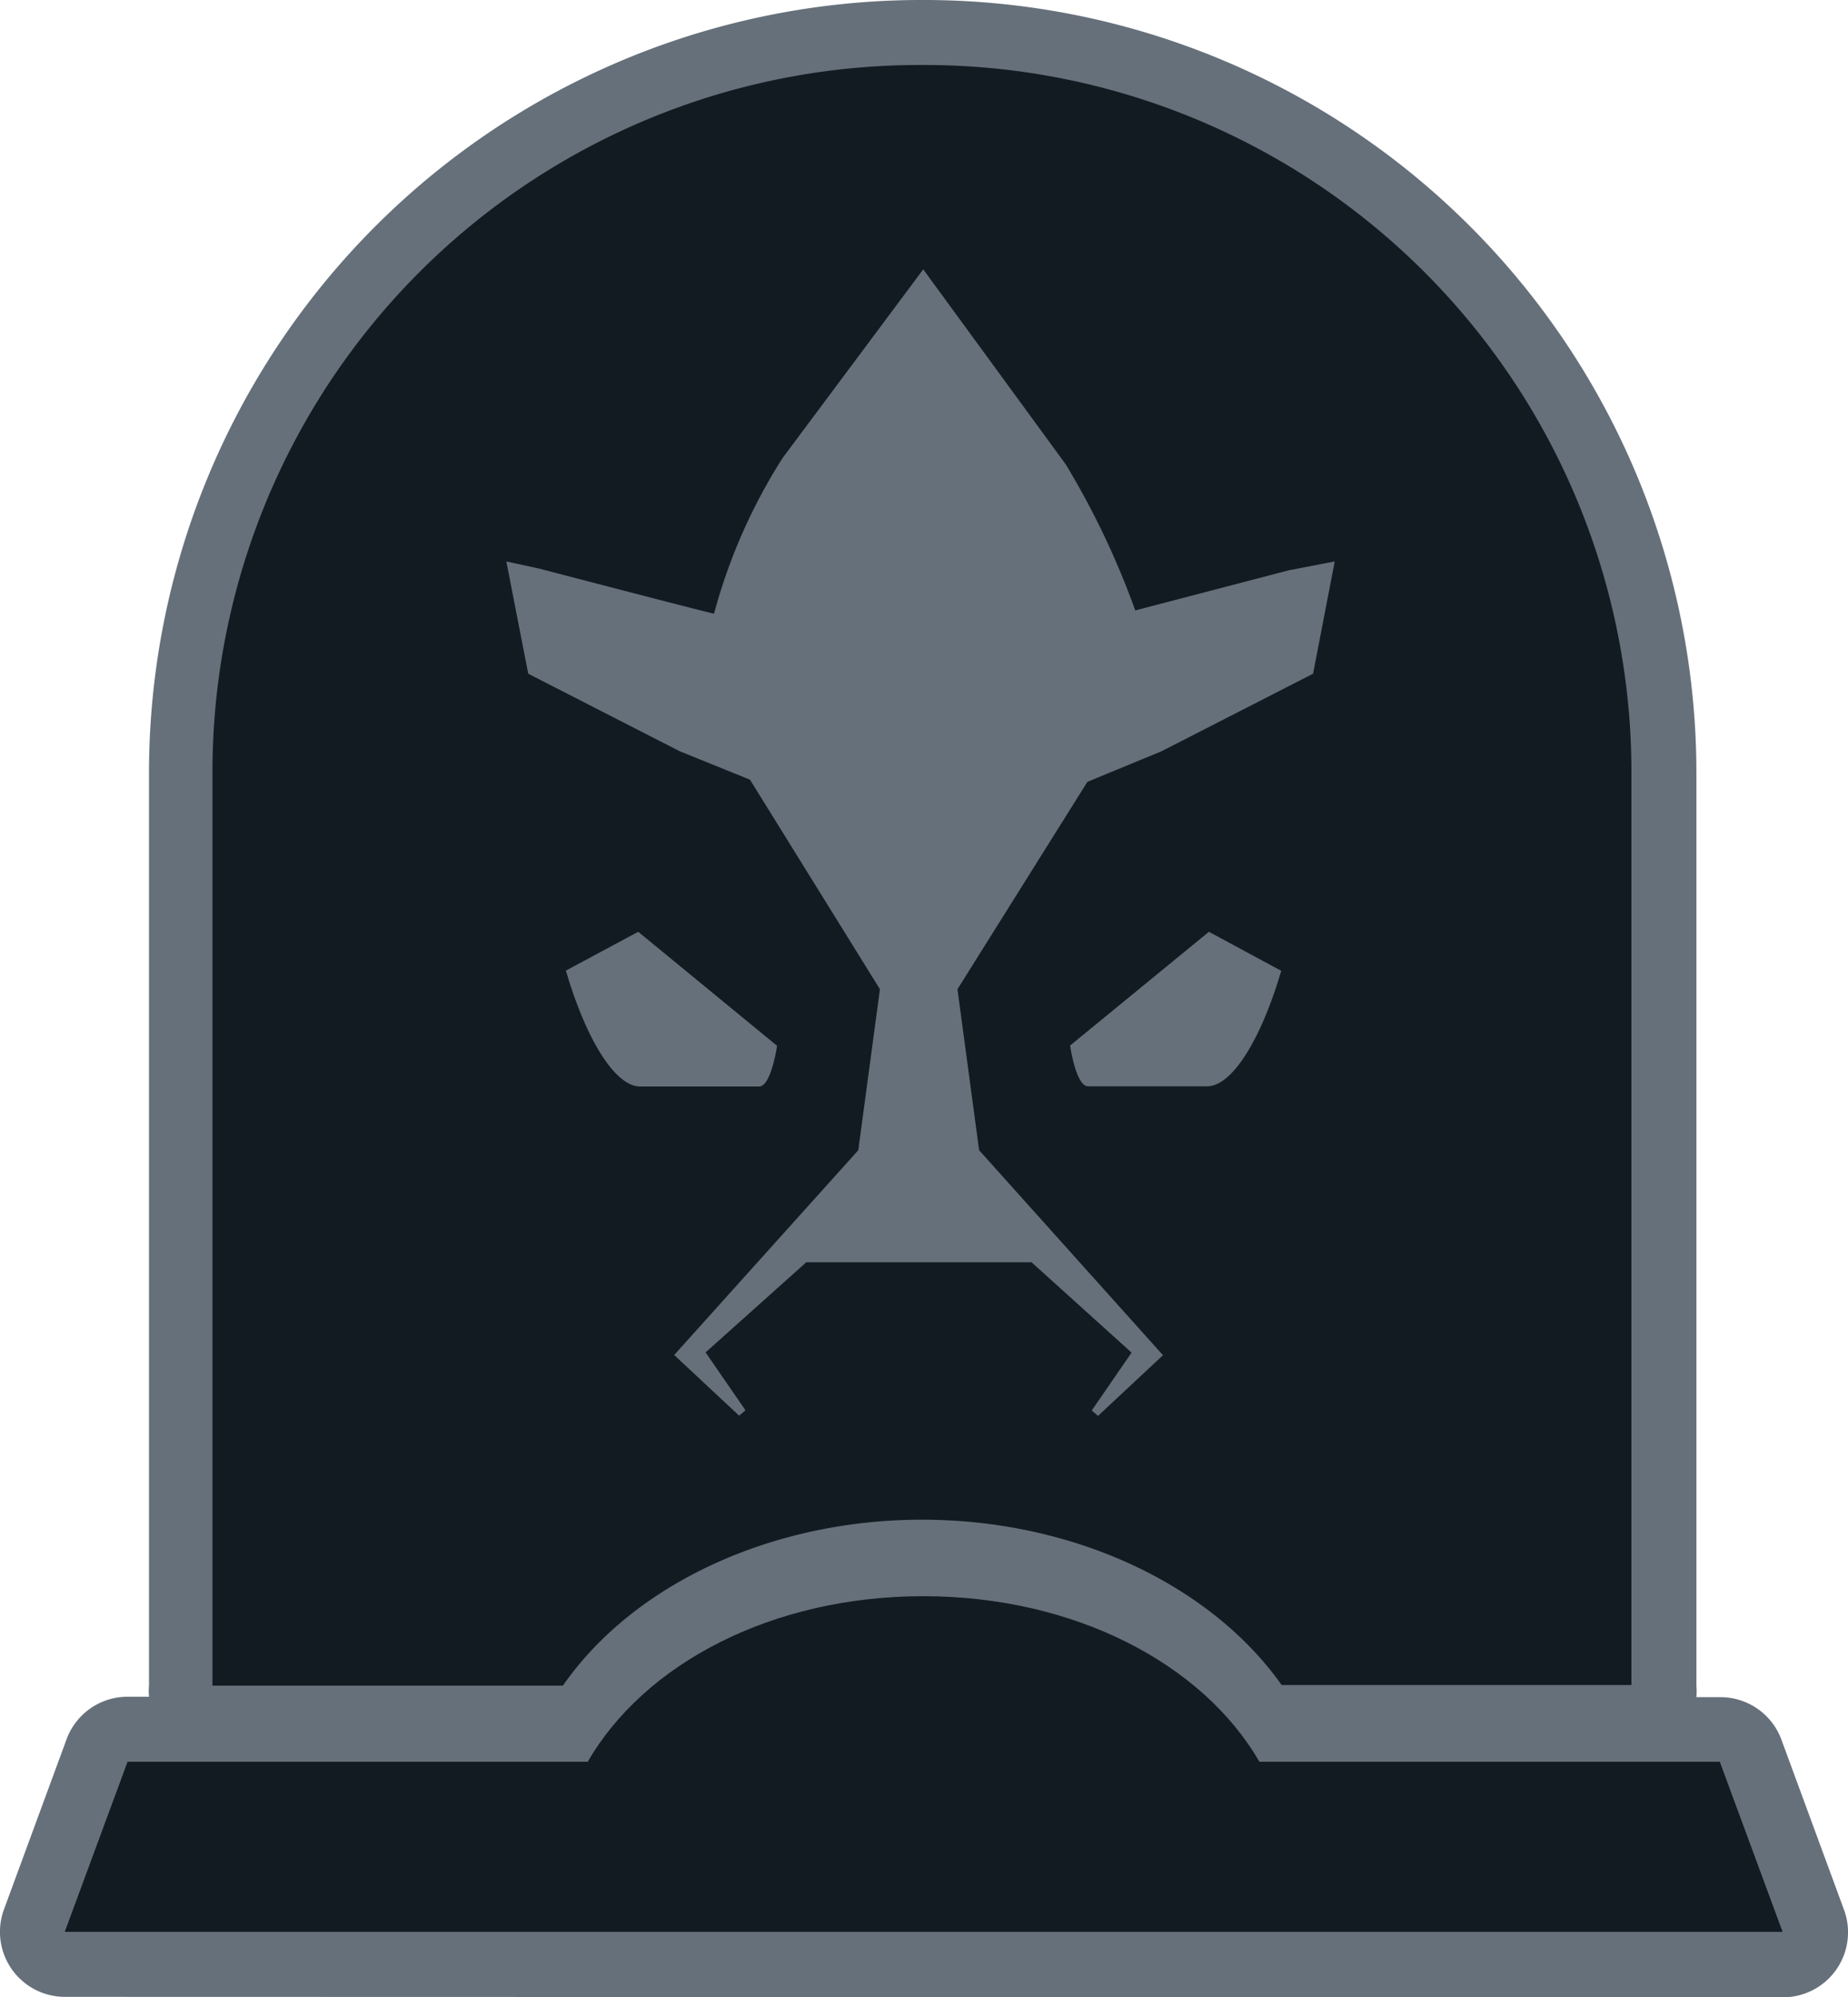 <svg id="Layer_1" data-name="Layer 1" xmlns="http://www.w3.org/2000/svg" viewBox="0 0 85.33 92.17"><title>pestipew-icon</title>
<path d="M3,92.15a3,3,0,0,1-2.82-4L3.07,80.3a3,3,0,0,1,2.82-2h1a3,3,0,0,1,0-.53V35.63A35.67,35.67,0,0,1,42.44,0h.27A35.67,35.67,0,0,1,78.34,35.63V77.79a3,3,0,0,1,0,.53h1.12a3,3,0,0,1,2.82,2l2.89,7.85a3,3,0,0,1-2.82,4Z" transform="translate(-0.01)" fill="#66707a"  class="outline"/>
<path d="M42.58,70.13c7,0,13.33,3,16.61,7.63H75.34V35.63A32.63,32.63,0,0,0,42.72,3h-.28A32.63,32.63,0,0,0,9.82,35.63V77.79H26C29.26,73.1,35.64,70.13,42.58,70.13ZM26.14,44.79,29.48,43l6.41,5.26s-.27,1.88-.83,1.88h-5.5C28.42,50.13,27.08,48,26.14,44.79Zm29.61,5.34h-5.5c-.56,0-.83-1.88-.83-1.88L55.83,43l3.34,1.8C58.23,48,56.89,50.13,55.75,50.13ZM23.39,25.91l1.48.32s7.66,2,8.11,2.09a25.79,25.79,0,0,1,3.17-7.19l6.49-8.7,6.58,9a37.55,37.55,0,0,1,3.21,6.74l7.08-1.85,2.13-.41-1,5.18-7,3.58-3.42,1.41-6,9.57,1,7.43,8.49,9.46-3,2.8-.29-.25,1.84-2.67-4.62-4.17H37.24l-4.65,4.16,1.84,2.67-.29.25-3-2.8,8.5-9.45,1-7.43-6-9.67L31.4,34.67l-7-3.58Z" transform="translate(-0.01)" fill="#121b22" class="dark"/>
<path d="M79.42,81.3H58.16c-2.6-4.51-8.52-7.64-15.52-7.64S29.75,76.79,27.15,81.3H5.9L3,89.15H82.32Z" transform="translate(-0.01)" fill="#121b22" class="dark"/></svg>